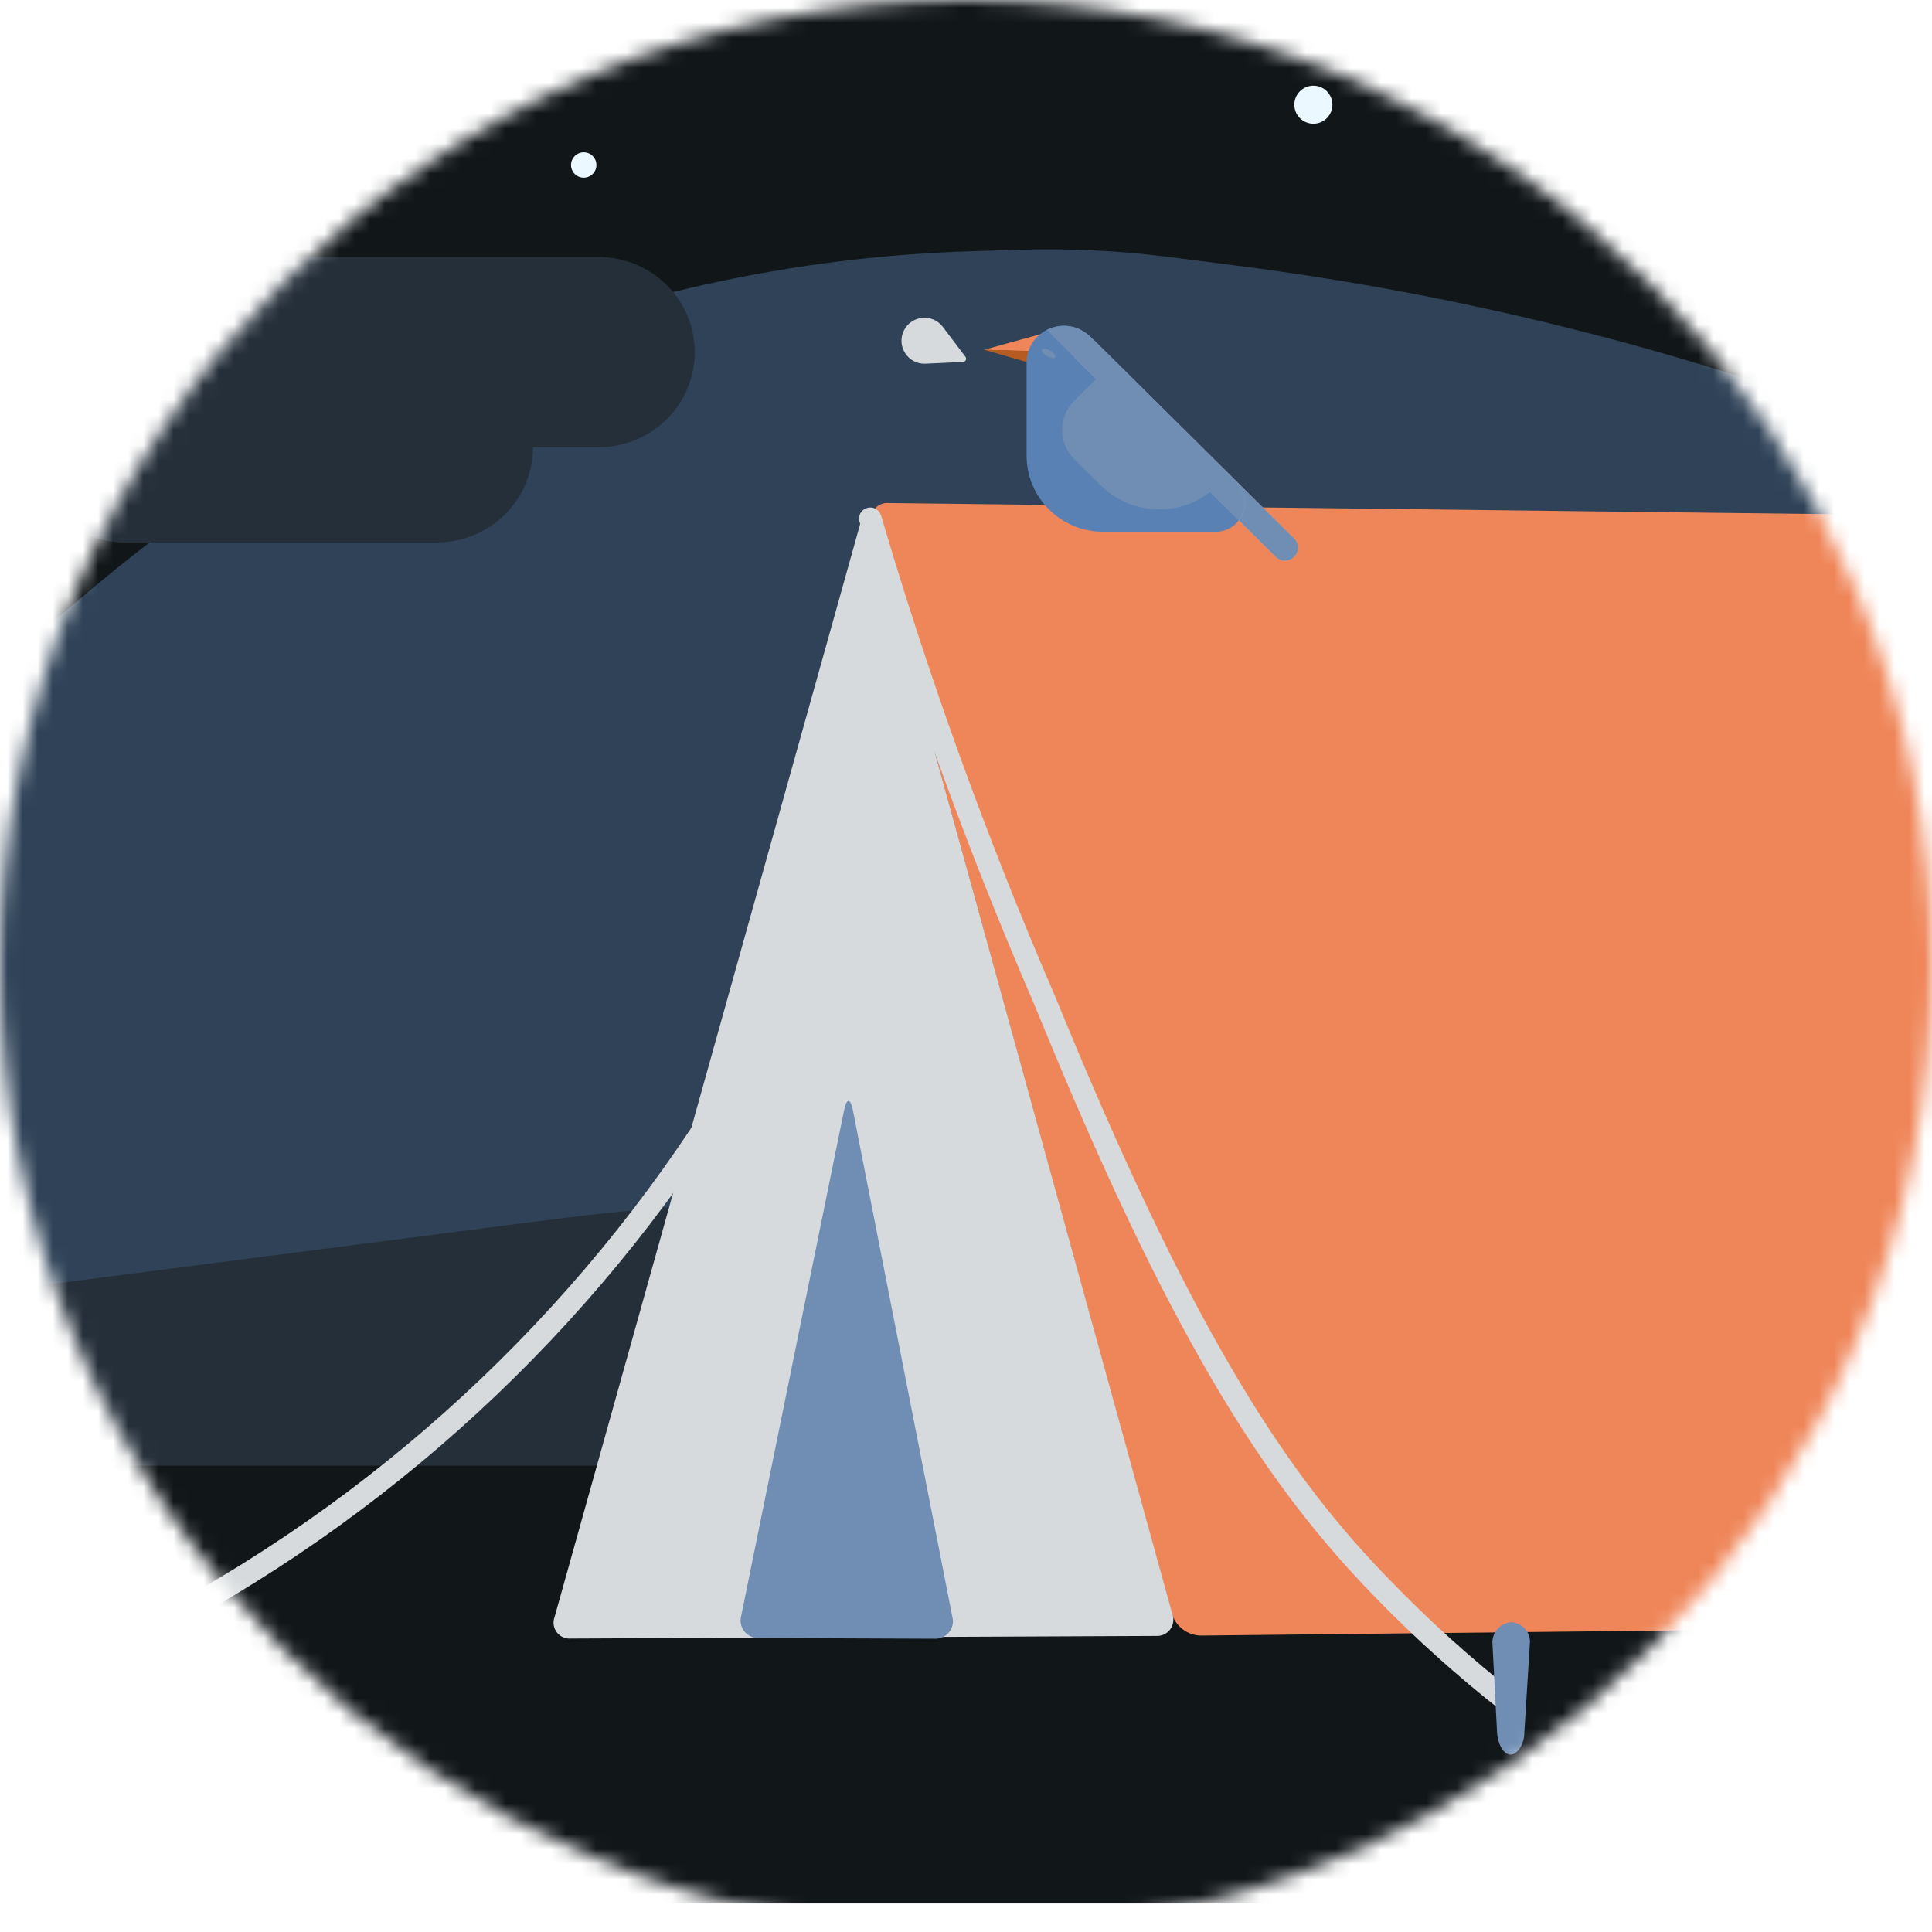 <svg width="128" height="128" viewBox="0 0 128 128" fill="none" xmlns="http://www.w3.org/2000/svg">
<mask id="mask0_4525_145797" style="mask-type:alpha" maskUnits="userSpaceOnUse" x="0" y="0" width="128" height="128">
<circle cx="64" cy="64" r="64" fill="#EBF8FF"/>
</mask>
<g mask="url(#mask0_4525_145797)">
<path d="M190.768 3.88174e-06H7.222C6.025 -0.001 4.841 0.234 3.735 0.691C2.629 1.148 1.625 1.818 0.778 2.664C-0.068 3.509 -0.74 4.514 -1.198 5.619C-1.656 6.724 -1.892 7.909 -1.892 9.105V116.995C-1.892 119.412 -0.931 121.73 0.778 123.439C2.487 125.148 4.805 126.108 7.222 126.108H190.768C193.185 126.108 195.503 125.148 197.213 123.439C198.922 121.73 199.882 119.412 199.882 116.995V9.105C199.882 7.909 199.646 6.724 199.188 5.619C198.73 4.514 198.058 3.509 197.212 2.664C196.366 1.818 195.361 1.148 194.255 0.691C193.15 0.234 191.965 -0.001 190.768 3.88174e-06V3.88174e-06Z" fill="#111619"/>
<path d="M-1.892 45.714L6.405 38.748C22.678 25.085 43.077 17.3 64.314 16.646L67.524 16.548C70.844 16.445 74.168 16.606 77.463 17.027L82.041 17.613C111.429 21.372 139.522 31.981 164.058 48.585L199.882 72.828V96.788H-1.892L-1.892 45.714Z" fill="#2F4257"/>
<path d="M-1.892 85.754L36.026 80.861C56.224 78.255 76.711 78.927 96.694 82.853L121.845 87.793C131.892 89.767 142.269 89.264 152.079 86.327L170.209 80.901C178.671 78.368 187.807 79.501 195.393 84.024L199.882 86.7V97.103H-1.892V85.754Z" fill="#252F3A"/>
<ellipse cx="1.681" cy="1.681" rx="1.681" ry="1.681" transform="matrix(-1 0 0 1 9.668 4.414)" fill="#EBF8FF"/>
<circle cx="1.261" cy="1.261" r="1.261" transform="matrix(-1 0 0 1 88.276 5.675)" fill="#EBF8FF"/>
<ellipse cx="0.841" cy="0.841" rx="0.841" ry="0.841" transform="matrix(-1 0 0 1 39.514 10.089)" fill="#EBF8FF"/>
<ellipse cx="0.841" cy="0.841" rx="0.841" ry="0.841" transform="matrix(-1 0 0 1 2.942 21.438)" fill="#EBF8FF"/>
<path d="M8.275 23.33H28.927C29.765 23.33 30.596 23.493 31.37 23.81C32.144 24.127 32.848 24.591 33.441 25.177C34.033 25.762 34.504 26.457 34.824 27.223C35.145 27.988 35.31 28.808 35.31 29.636C35.31 30.463 35.145 31.284 34.824 32.048C34.504 32.813 34.033 33.509 33.441 34.094C32.848 34.68 32.144 35.144 31.37 35.461C30.596 35.778 29.765 35.941 28.927 35.941H8.275C6.582 35.941 4.958 35.277 3.761 34.094C2.564 32.912 1.892 31.308 1.892 29.636C1.892 27.963 2.564 26.359 3.761 25.177C4.958 23.994 6.582 23.33 8.275 23.33V23.33Z" fill="#252F3A"/>
<path d="M18.994 17.025H39.647C40.485 17.025 41.315 17.188 42.089 17.505C42.864 17.822 43.567 18.286 44.16 18.872C44.753 19.457 45.223 20.152 45.544 20.917C45.864 21.682 46.029 22.502 46.029 23.33C46.029 24.158 45.864 24.978 45.544 25.743C45.223 26.508 44.753 27.203 44.16 27.789C43.567 28.374 42.864 28.839 42.089 29.155C41.315 29.472 40.485 29.636 39.647 29.636H18.994C17.301 29.636 15.677 28.971 14.48 27.789C13.283 26.606 12.611 25.002 12.611 23.33C12.611 21.658 13.283 20.054 14.48 18.872C15.677 17.689 17.301 17.025 18.994 17.025V17.025Z" fill="#252F3A"/>
<g clip-path="url(#clip0_4525_145797)">
<path d="M57.77 34.742C57.712 34.575 57.696 34.396 57.724 34.221C57.753 34.046 57.824 33.88 57.932 33.74C58.041 33.599 58.182 33.488 58.344 33.416C58.506 33.344 58.684 33.314 58.861 33.327L140.4 34.29C140.823 34.315 141.228 34.469 141.562 34.73C141.895 34.991 142.141 35.347 142.268 35.751L161.2 106.041C161.259 106.211 161.276 106.392 161.249 106.569C161.221 106.747 161.15 106.915 161.042 107.058C160.935 107.201 160.793 107.316 160.63 107.391C160.467 107.467 160.288 107.501 160.109 107.491L79.532 108.361C79.112 108.348 78.705 108.205 78.368 107.951C78.032 107.698 77.782 107.347 77.653 106.946L57.77 34.742Z" fill="#EF8659"/>
<path d="M127.489 107.804C127.299 107.811 127.11 107.776 126.935 107.702C126.761 107.629 126.604 107.518 126.476 107.378C126.348 107.238 126.252 107.072 126.194 106.891C126.137 106.711 126.119 106.52 126.143 106.331L132.72 35.74C132.766 35.339 132.955 34.968 133.254 34.697C133.553 34.426 133.941 34.273 134.345 34.267H140.4C140.821 34.286 141.227 34.434 141.561 34.691C141.895 34.949 142.142 35.302 142.268 35.705L161.2 105.995C161.259 106.164 161.276 106.346 161.248 106.523C161.221 106.7 161.15 106.868 161.042 107.012C160.934 107.155 160.793 107.27 160.63 107.345C160.467 107.421 160.288 107.455 160.109 107.445L127.489 107.804Z" fill="#B65C22"/>
<path d="M100.065 113.603C99.901 113.606 99.742 113.553 99.613 113.452C96.532 111.046 93.625 108.427 90.912 105.612C84.358 98.828 78.152 89.898 69.278 68.374L68.466 66.414C63.983 56.042 60.136 45.407 56.946 34.568C56.918 34.475 56.908 34.378 56.918 34.281C56.928 34.184 56.957 34.091 57.003 34.005C57.05 33.92 57.113 33.845 57.189 33.784C57.264 33.724 57.352 33.679 57.445 33.652C57.539 33.624 57.637 33.614 57.735 33.623C57.832 33.633 57.927 33.662 58.013 33.708C58.099 33.755 58.175 33.818 58.237 33.894C58.299 33.969 58.345 34.057 58.373 34.151C61.546 44.939 65.373 55.523 69.834 65.846L70.646 67.806C79.463 89.11 85.553 97.958 91.98 104.58C94.643 107.342 97.496 109.915 100.518 112.281C100.595 112.341 100.659 112.415 100.707 112.5C100.755 112.585 100.786 112.679 100.798 112.776C100.81 112.873 100.803 112.971 100.776 113.065C100.75 113.16 100.706 113.248 100.645 113.324C100.577 113.413 100.489 113.484 100.388 113.532C100.287 113.58 100.177 113.605 100.065 113.603V113.603Z" fill="#D6DADD"/>
<path d="M10.579 108.373C10.412 108.375 10.248 108.321 10.116 108.218C9.983 108.116 9.889 107.972 9.848 107.809C9.808 107.646 9.824 107.475 9.893 107.322C9.963 107.17 10.082 107.045 10.231 106.969C26.11 98.528 39.355 85.876 48.513 70.403C48.562 70.319 48.628 70.244 48.706 70.185C48.784 70.126 48.873 70.082 48.968 70.057C49.063 70.032 49.161 70.027 49.259 70.04C49.356 70.054 49.449 70.087 49.534 70.137C49.701 70.24 49.821 70.405 49.869 70.595C49.916 70.786 49.888 70.987 49.789 71.157C40.502 86.858 27.068 99.698 10.962 108.268C10.847 108.337 10.714 108.373 10.579 108.373Z" fill="#D6DADD"/>
<path d="M57.77 34.742C57.561 33.953 57.202 33.953 56.981 34.742L36.738 107.143C36.677 107.309 36.659 107.489 36.686 107.664C36.712 107.839 36.783 108.005 36.89 108.146C36.998 108.287 37.139 108.399 37.301 108.471C37.463 108.543 37.641 108.573 37.817 108.558L76.586 108.384C76.765 108.396 76.944 108.364 77.107 108.29C77.27 108.216 77.412 108.102 77.52 107.959C77.628 107.817 77.699 107.649 77.726 107.472C77.754 107.295 77.737 107.115 77.676 106.946L57.77 34.742Z" fill="#D6DADD"/>
<path d="M50.264 108.523C50.083 108.529 49.903 108.493 49.738 108.417C49.573 108.341 49.428 108.227 49.316 108.085C49.203 107.943 49.125 107.776 49.088 107.599C49.051 107.421 49.057 107.237 49.104 107.062L55.925 73.546C56.088 72.746 56.343 72.746 56.505 73.546L63.094 107.108C63.142 107.283 63.147 107.467 63.111 107.645C63.074 107.823 62.996 107.989 62.883 108.131C62.77 108.274 62.626 108.387 62.461 108.463C62.296 108.539 62.116 108.576 61.934 108.57L50.264 108.523Z" fill="#708EB4"/>
<path d="M100.993 114.762C100.993 115.574 100.529 116.247 100.077 116.247C99.624 116.247 99.23 115.574 99.184 114.762L98.882 108.964C98.861 108.783 98.877 108.6 98.93 108.426C98.983 108.252 99.07 108.09 99.188 107.951C99.305 107.812 99.45 107.699 99.612 107.617C99.775 107.536 99.953 107.489 100.135 107.479C100.314 107.489 100.49 107.536 100.65 107.616C100.81 107.697 100.952 107.81 101.067 107.949C101.181 108.087 101.266 108.248 101.315 108.421C101.364 108.593 101.377 108.774 101.353 108.952L100.993 114.762Z" fill="#708EB4"/>
<path d="M11.577 109.556C11.577 110.367 11.113 111.04 10.672 111.04C10.231 111.04 9.814 110.367 9.767 109.556L9.466 103.699C9.446 103.519 9.464 103.336 9.517 103.163C9.571 102.989 9.658 102.828 9.775 102.69C9.892 102.551 10.036 102.437 10.198 102.356C10.361 102.274 10.537 102.226 10.719 102.215C10.899 102.226 11.075 102.274 11.236 102.356C11.397 102.438 11.539 102.552 11.655 102.691C11.77 102.83 11.855 102.991 11.906 103.165C11.956 103.338 11.971 103.52 11.948 103.699L11.577 109.556Z" fill="#708EB4"/>
</g>
<path d="M70.249 21.777L65.204 23.172L70.734 23.364L70.249 21.777Z" fill="#EF8659"/>
<path d="M68.357 24.085L65.204 23.172L68.794 23.268L68.357 24.085Z" fill="#B65C22"/>
<path d="M73.094 35.233H80.523C82.258 35.233 83.129 33.155 81.908 31.936L76.618 26.674L72.231 22.31C70.677 20.765 68.014 21.853 68.014 24.037V30.195C68.014 31.531 68.549 32.812 69.501 33.756C70.454 34.701 71.746 35.232 73.094 35.233V35.233Z" fill="#5A81B4"/>
<path opacity="0.5" d="M71.296 23.786C70.958 23.451 70.958 22.907 71.296 22.573C71.634 22.238 72.182 22.238 72.52 22.573L85.743 35.677C86.081 36.012 86.081 36.555 85.743 36.89C85.405 37.225 84.857 37.225 84.519 36.89L71.296 23.786Z" fill="#D6DADD"/>
<path d="M73.097 24.644L71.181 26.543C70.662 27.057 70.37 27.755 70.37 28.483C70.37 29.211 70.662 29.909 71.181 30.424L72.928 32.156C73.956 33.175 75.35 33.747 76.803 33.747C78.256 33.748 79.65 33.176 80.678 32.158V32.158L73.097 24.644Z" fill="#708EB4"/>
<path d="M81.904 31.936L76.615 26.674L72.227 22.31C71.394 21.481 72.177 23.328 71.288 23.777C71.129 23.616 71.041 23.399 71.042 23.173C71.044 22.948 71.135 22.732 71.296 22.573C71.458 22.412 71.678 22.322 71.907 22.322C72.137 22.322 72.357 22.412 72.519 22.573L85.743 35.678C85.905 35.839 85.996 36.057 85.996 36.284C85.996 36.512 85.905 36.73 85.743 36.891V36.891C85.662 36.97 85.567 37.033 85.462 37.077C85.357 37.12 85.244 37.142 85.13 37.142C85.017 37.142 84.904 37.12 84.799 37.077C84.694 37.033 84.599 36.97 84.518 36.891L82.078 34.473C82.618 33.754 82.656 32.684 81.904 31.936Z" fill="#708EB4"/>
<path d="M72.227 22.31L76.615 26.674L81.904 31.936C82.656 32.684 82.618 33.754 82.076 34.47L69.36 21.868C69.358 21.865 69.355 21.863 69.352 21.86C70.24 21.411 71.394 21.482 72.227 22.31Z" fill="#708EB4"/>
<path d="M69.908 23.674C69.85 23.772 69.607 23.734 69.365 23.59C69.123 23.446 68.974 23.25 69.032 23.152C69.091 23.055 69.334 23.092 69.576 23.236C69.817 23.381 69.966 23.576 69.908 23.674Z" fill="#708EB4"/>
<path d="M63.965 23.641C64.067 23.777 63.976 23.973 63.805 23.98L61.32 24.096C60.175 24.149 59.385 22.966 59.871 21.928C60.357 20.891 61.772 20.742 62.464 21.656L63.965 23.641Z" fill="#D6DADD"/>
</g>
<defs>
<clipPath id="clip0_4525_145797">
<rect width="179.704" height="83.862" fill="white" transform="translate(9.458 33.324)"/>
</clipPath>
</defs>
</svg>
